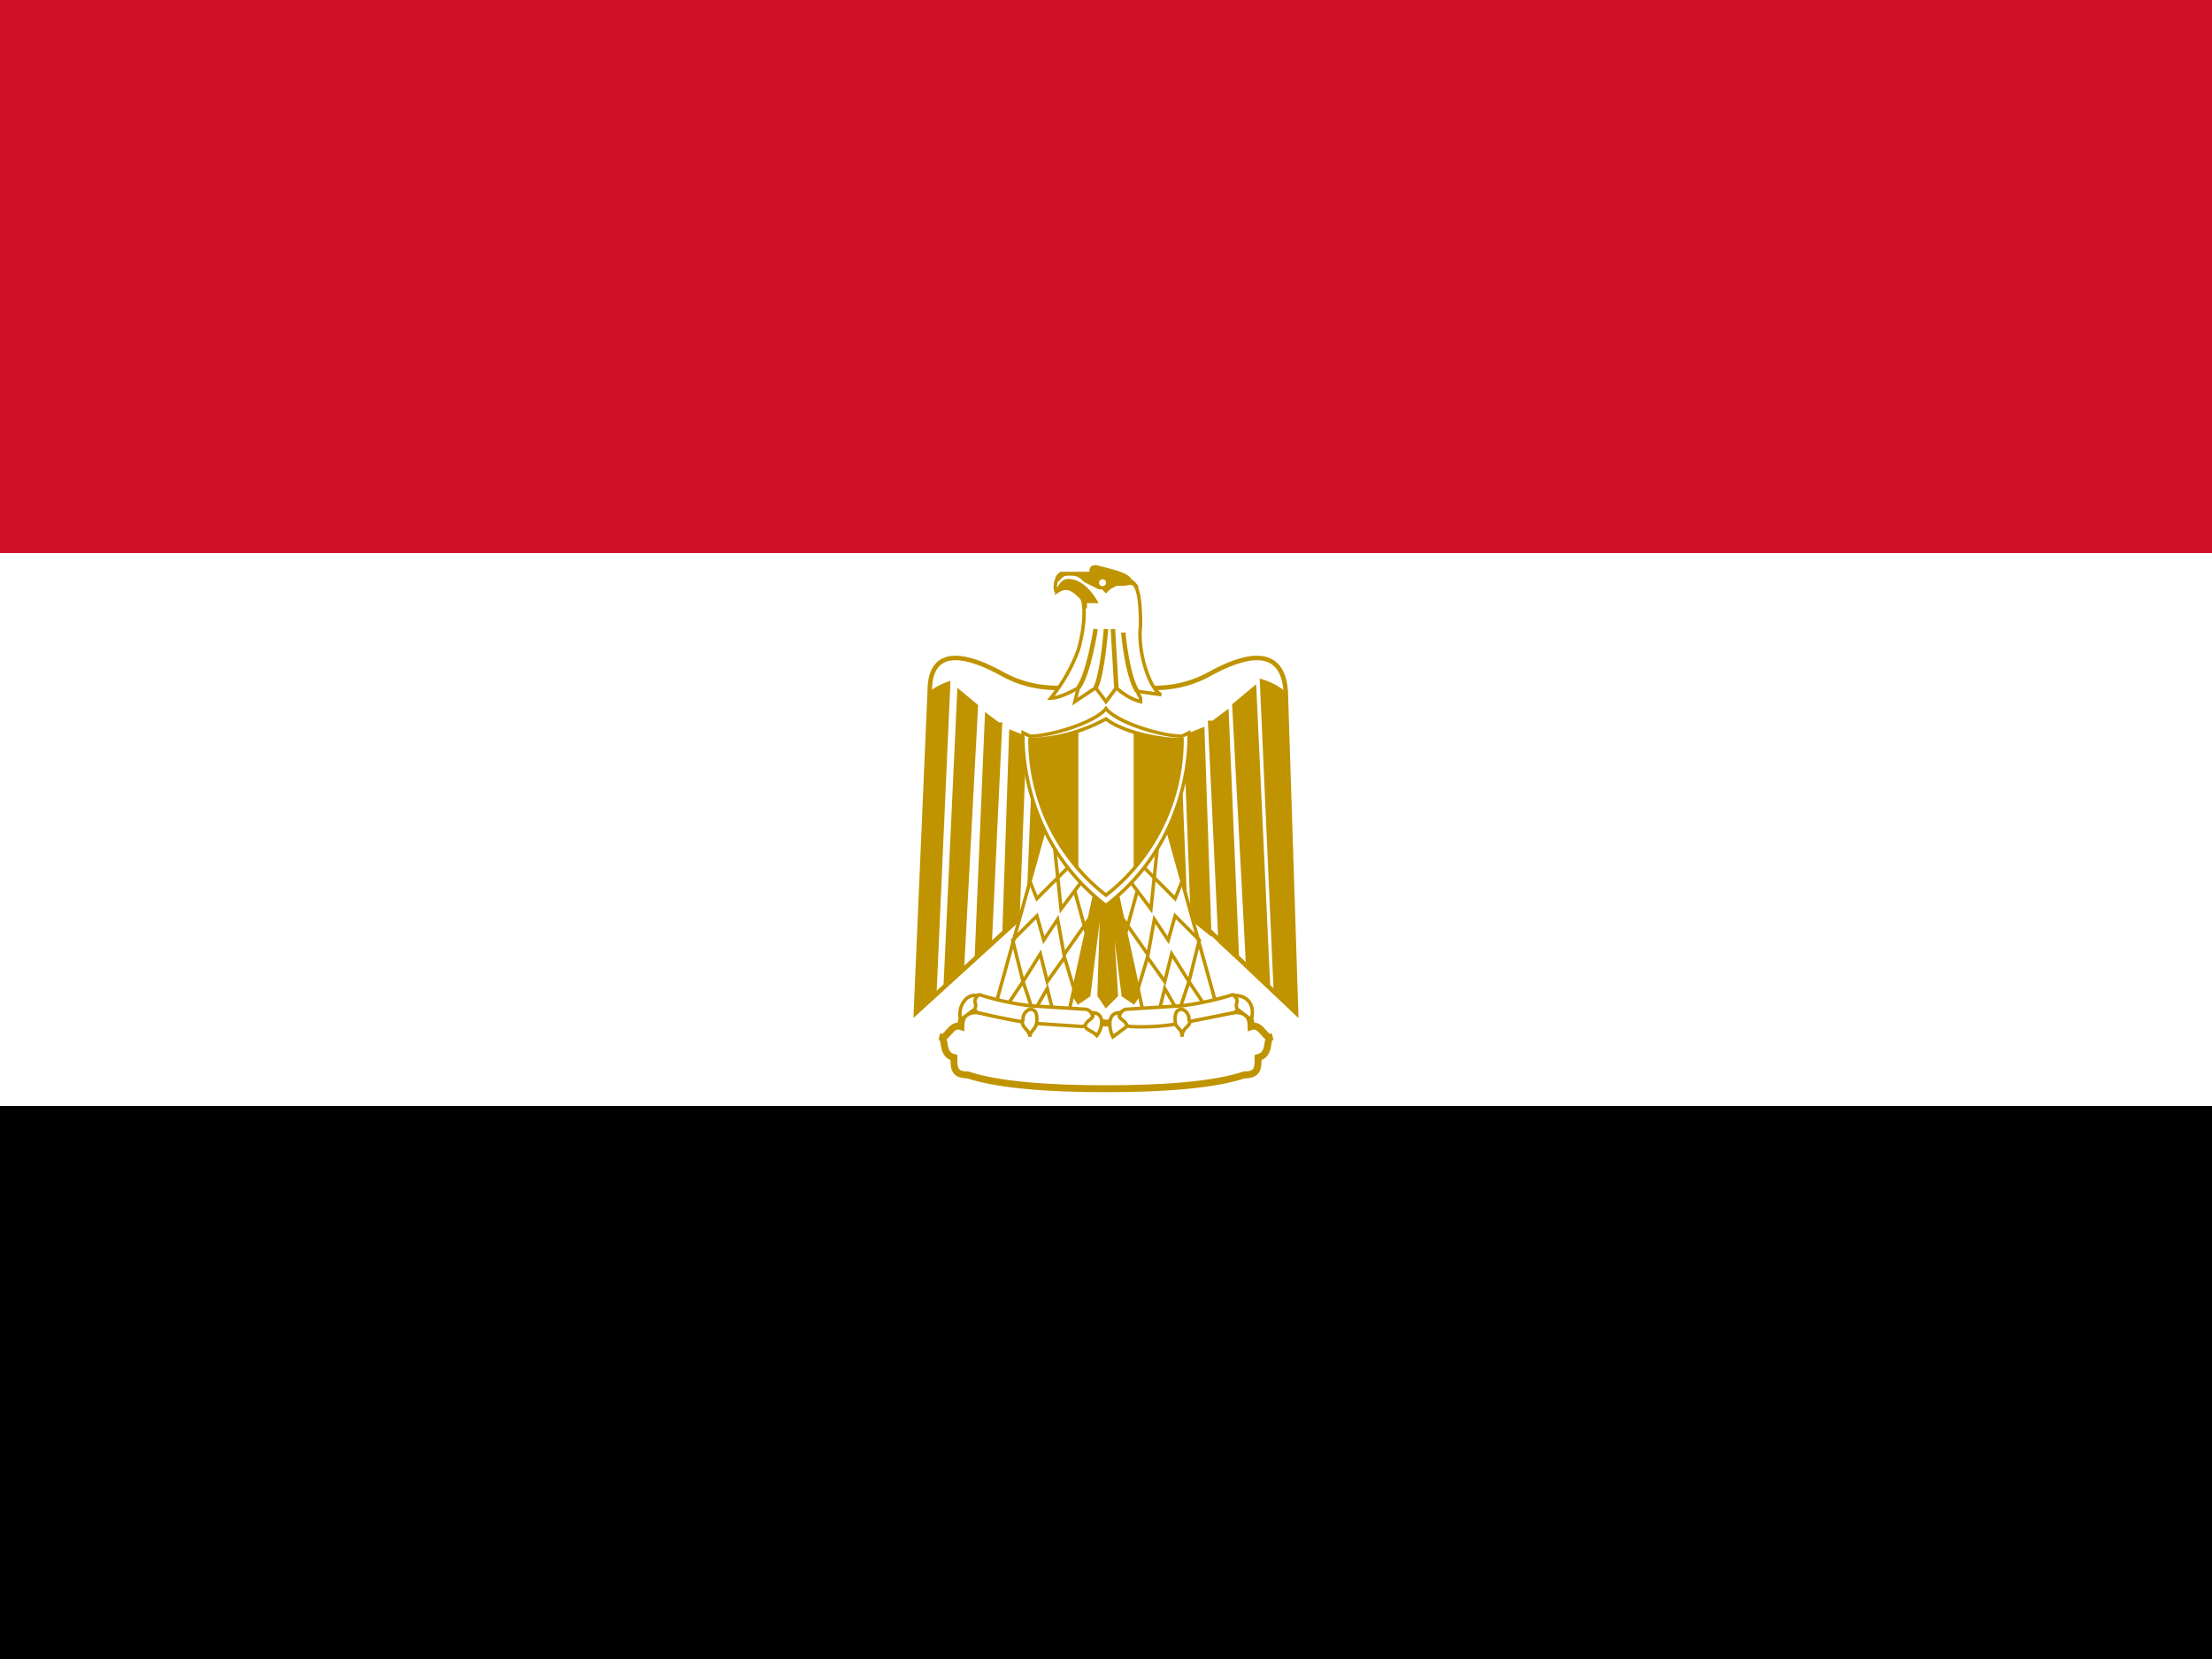 <svg xmlns="http://www.w3.org/2000/svg" viewBox="0 0 640 480"><rect x="0" y="0" width="640" height="480" fill="#333333" stroke="none"/><path d="M0 320h640v160H0z"/><path fill="#fff" d="M0 160h640v160H0z"/><path fill="#ce1126" d="M0 0h640v160H0z"/><path fill="#fff" stroke="#c09300" stroke-width="1.3" d="m321 242 54 51-3-93c-1-14-13-10-22-5s-19 5-30 2c-11 3-21 3-30-2s-21-9-21 5l-4 93z"/><path id="a" fill="#c09300" d="m275 197-4 90-6 6 4-93a19 19 0 0 1 6-3zm8 7-4 75.5-6 5.5 4-86zm7 5-3 63.5-5 4.5 3-71 4 3zm7 4-2 53-5 4 2-59zm7 0-2 44-5 5 2-49z"/><g stroke="#c09300"><use fill="#fff" href="#a" transform="matrix(-1 0 0 1 640 0)"/><path fill="#c09300" d="m323 252 7 35-2 3-3-2-4-32 2 32-3 3-2-3 1-32-4 32-3 2-2-3 7-35h6z"/></g><g id="b" fill="none" stroke="#c09300"><path fill="#fff" d="m303 237-15 54 21 3 9-41z"/><path d="m298 255 2 5 10-10"/><path d="m305 244 2 19 6-8m-2 3 3.4 12.3m.6-4.3-7 10m3 11-3-10-2-11-4 6-2-7-7 7 3 12 5-8 2 8 5-7m-16 13 4-6 3 9 4-7 2 8"/></g><g fill="#fff" stroke="#c09300"><use href="#b" transform="matrix(-1 0 0 1 640 0)"/><path stroke-width="2" d="M320 315c16 0 31-1 40-4 4 0 4-2 4-5 4-1 2-6 4-6-2 1-3-4-6-3 0-5-4-5-8-4-8 2-21 3-34 3-13-1-26-1-34-3-4-1-8-1-8 4-3-1-4 4-6 3 2 0 0 5 4 6 0 3 0 5 4 5 9 3 24 4 40 4z"/><path d="m298 291 16 1c2 0 4 4-1 5l-15-1a185 185 0 0 1-15-3c-4-2-1-6 1-5a84 84 0 0 0 14 3zm44 0-16 1c-2 0-4 4 1 5a63 63 0 0 0 15-1l15-3c4-2 1-6-1-5a84 84 0 0 1-14 3z"/><path d="M282 288c-3 0-5 4-4 7l4-3c1-2-1-2 1-4zm16 12c0-2 2-2 2-5 0-1 0-3-2-3a3 3 0 0 0-2 3c-1 2 2 3 2 5zm18-7c4 0 3 5 1 7 1-1-3-2-3-3 0-2 3-2 2-4zm41-5c5 0 6 4 5 7l-4-3c-1-2 1-2-1-4zm-15 12c0-3-2-2-2-5 0-1 0-3 2-3a3 3 0 0 1 2 3c1 2-2 2-2 5zm-18-7c-4 0-3 5-2 7l4-3c0-2-3-2-2-4zm-4-31c26-20 24-50 24-50l-2 1c-6 0-19-4-22-8-3 4-16 8-22 8l-2-1s-2 30 24 50z"/><path d="M342 214h-1c-5 0-16-2-21-6a49 49 0 0 1-22 6 57 57 0 0 0 22 45 57 57 0 0 0 22-45z"/></g><path fill="#c09300" d="M312 211.8a50.2 50.2 0 0 1-14 2.2 57 57 0 0 0 14 37zm16 .2v39a57 57 0 0 0 14-37.1h-1z"/><g stroke="#c09300"><path fill="#fff" d="m330 202-1-2 7 1c-3-1-7-12-6-20 0-9-1-12-3-13-1-2-6-3-10-3-2-1-1 1-1 1h-9c-2 1-2 6-1 5 3-2 5 0 7 2 1 2 1 8-1 15a48 48 0 0 1-8 14c3 0 8-3 8-3l-1 4 6-4 3 4 3-4s3 3 7 4z"/><path fill="none" stroke-width="1.3" d="M317 182s-2 13-5 17m8-17s-1 13-3 17m5-17 1 17m2-16s1 12 4 17"/><path fill="#c09300" d="M314 176a6 6 0 0 0-1-3c-2-2-4-4-7-2 0 0 1-3 3-3s5 1 8 6h-3v2zm-8-9 1-1h9s-1-2 1-2c4 1 9 2 10 4a6 6 0 0 1 2 2c-1-2-3-1-4-1h-2l-2 1-1 1-1-1h-1l-4-2c-2-2-3-2-5-2s-3 2-3 2z"/></g><circle cx="319" cy="168.6" r="1" fill="#fff"/></svg>
